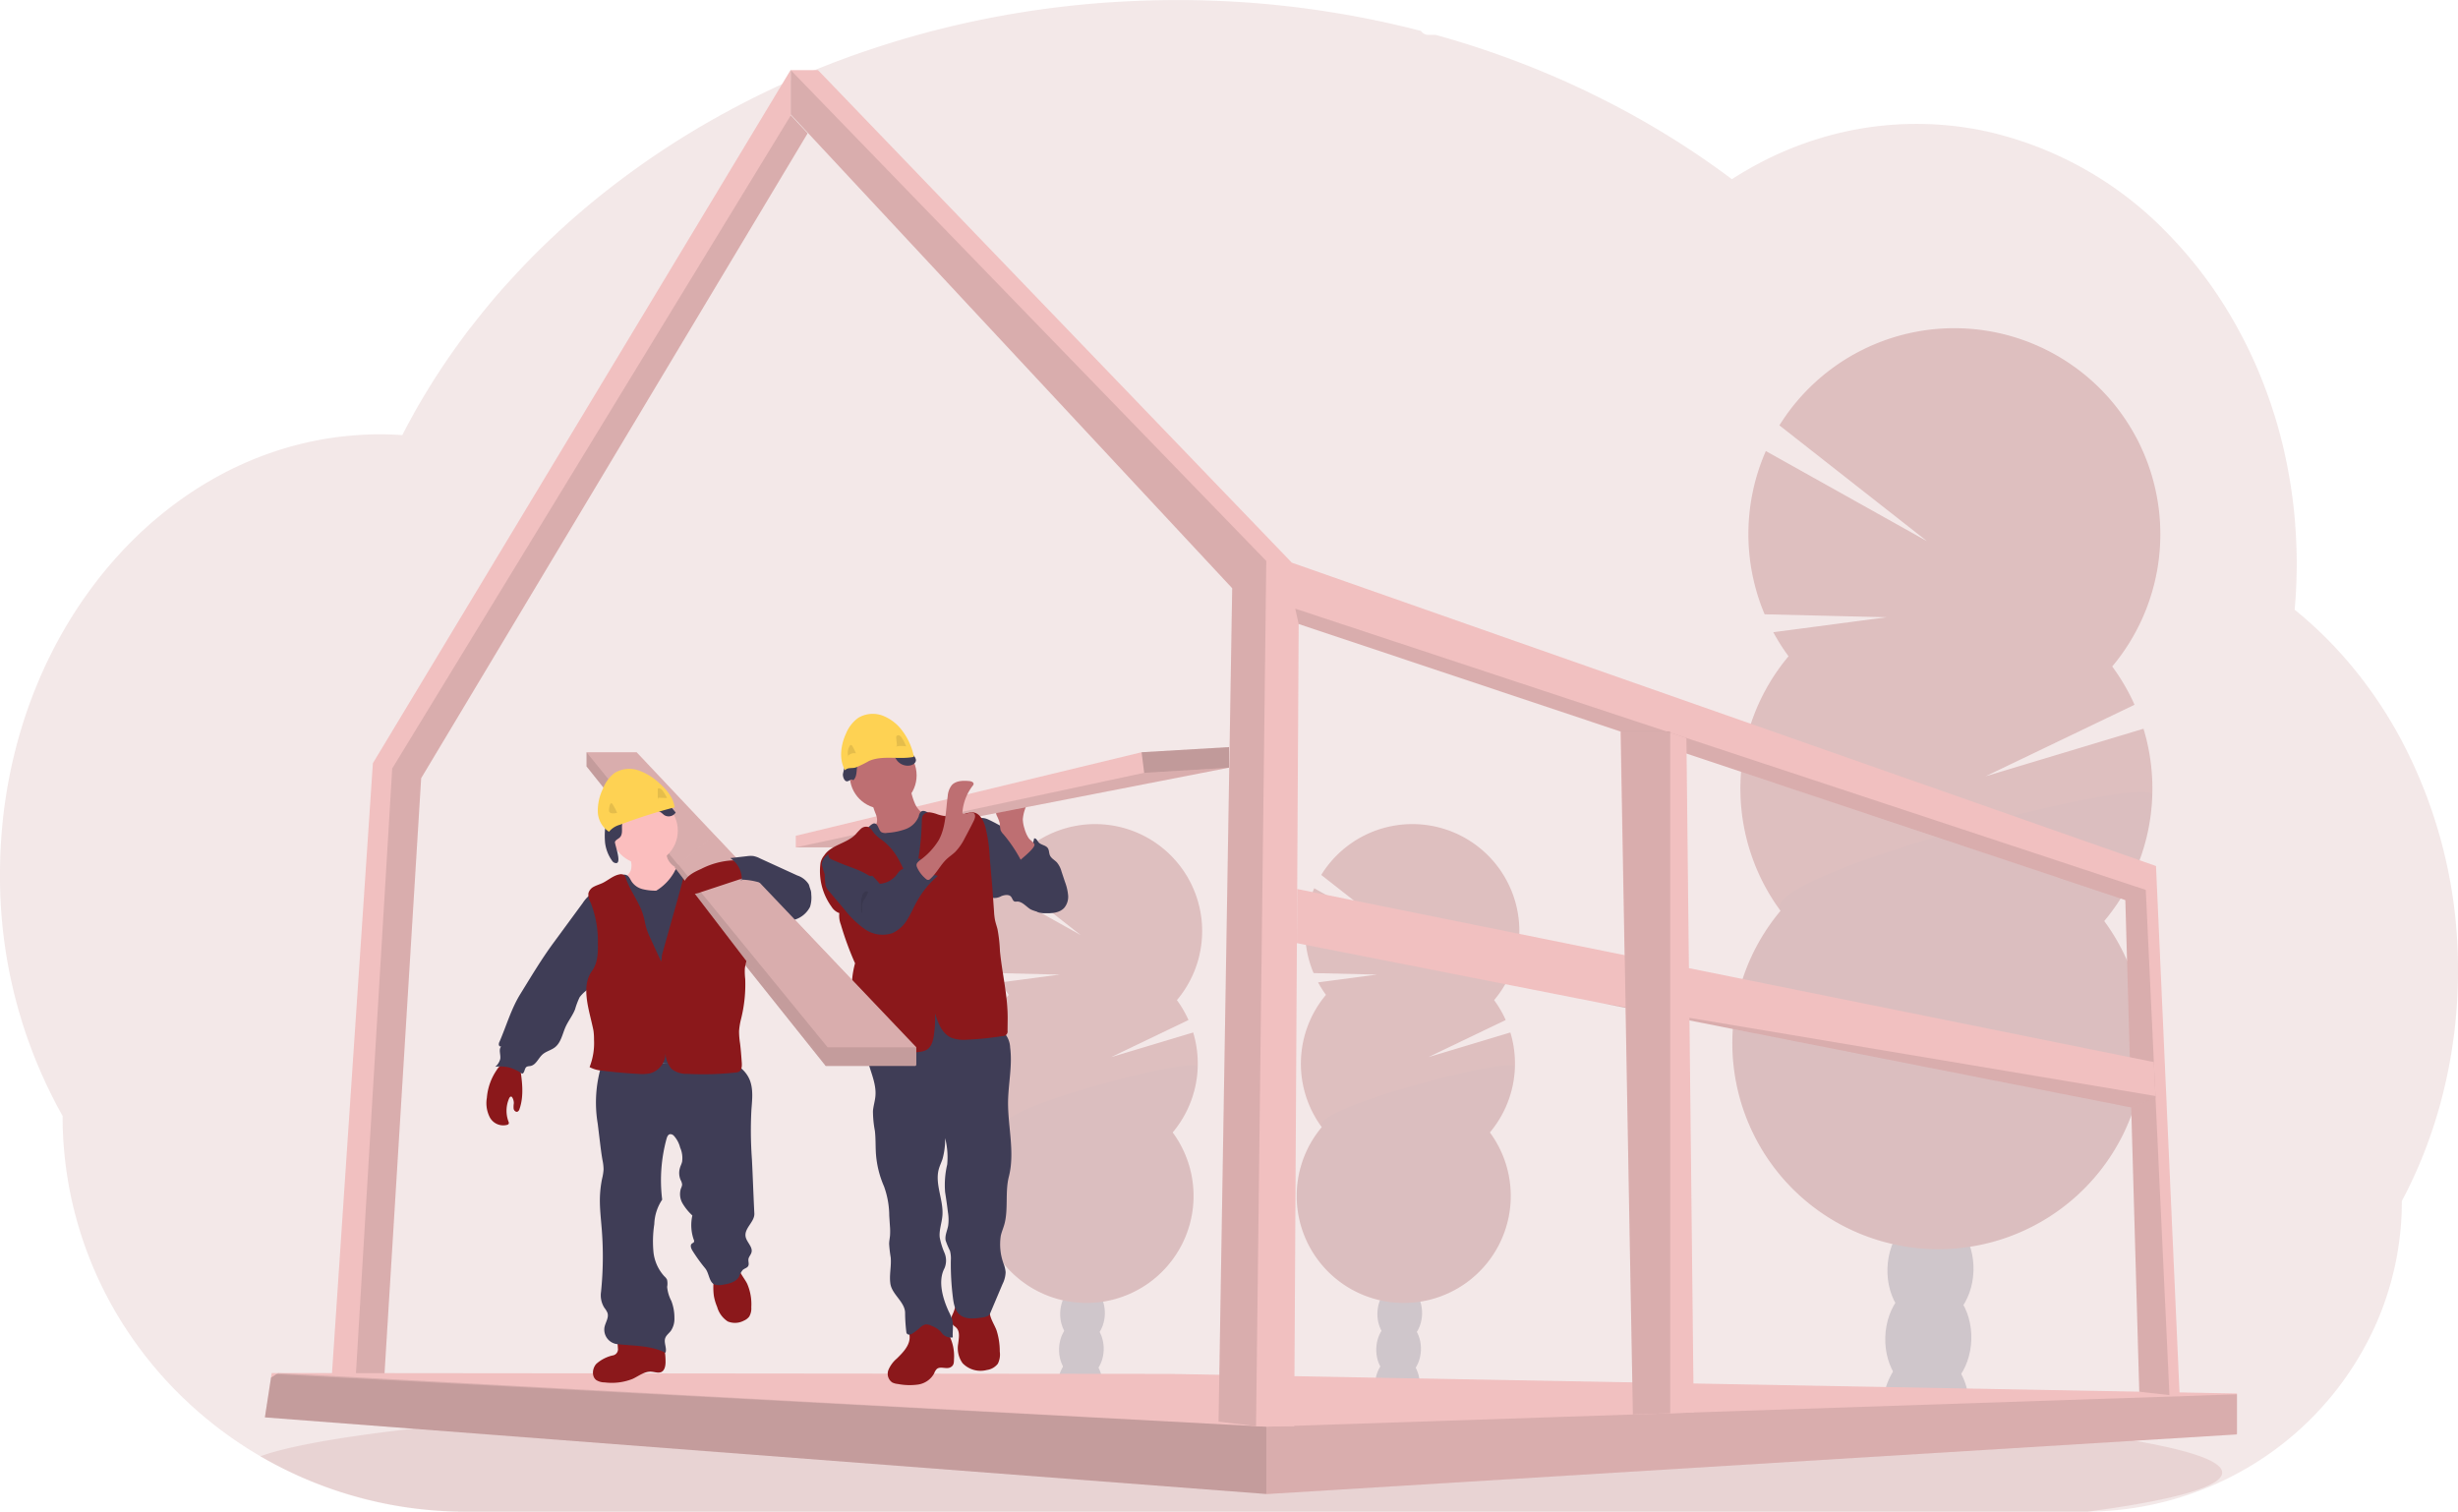 <svg xmlns="http://www.w3.org/2000/svg" width="525" height="322.92" viewBox="0 0 525 322.92"><defs><style>.a,.d{fill:#8b181b;}.a,.e{opacity:0.1;}.b,.h{opacity:0.2;}.c{fill:#3f3d56;}.f{fill:#f1c0c0;}.g{fill:#be6f72;}.i{fill:#fed253;}.j{fill:#fbbebe;}</style></defs><g transform="translate(0.02 0)"><path class="a" d="M536.07,295.163a107.585,107.585,0,0,1-3.151,25.959q-1.061,4.292-2.465,8.406a99.275,99.275,0,0,1-3.976,9.949q-1.137,2.46-2.4,4.823a64.883,64.883,0,0,1-5.425,26.071,67.212,67.212,0,0,1-32.619,33.608,68.612,68.612,0,0,1-29.12,6.686H110.74a87.221,87.221,0,0,1-43.869-11.727l-.205-.116q-2.848-1.667-5.554-3.53a87.106,87.106,0,0,1-11.4-9.4,84.819,84.819,0,0,1-12.529-15.525,82.844,82.844,0,0,1-12.743-44.23A104.305,104.305,0,0,1,11.07,274.49c0-24.07,7.827-46.026,20.686-62.648a88.073,88.073,0,0,1,8.785-9.775,81.756,81.756,0,0,1,10.047-8.224A78.177,78.177,0,0,1,59.5,188.5c1.288-.655,2.581-1.275,3.9-1.85,1.154-.513,2.322-.99,3.5-1.44q2.126-.807,4.306-1.484t4.3-1.186q3.12-.762,6.347-1.239c1.783-.263,3.566-.446,5.349-.584,1.417-.107,2.848-.165,4.288-.183h.78c1.587,0,3.165.062,4.729.169.165-.33.343-.664.508-.99.624-1.19,1.27-2.376,1.921-3.535a.112.112,0,0,1,0-.031c.111-.205.223-.406.339-.6.526-.949,1.074-1.89,1.636-2.821.259-.446.513-.865.776-1.284a3.414,3.414,0,0,1,.183-.3q.4-.669.816-1.337,2.064-3.3,4.292-6.481l.379-.544c.232-.33.446-.651.7-.981.615-.86,1.248-1.725,1.885-2.572.446-.606.891-1.208,1.373-1.783q1.738-2.229,3.566-4.457t3.8-4.4c.178-.2.357-.4.544-.593l1.9-2.077h0c.094-.1.174-.187.263-.276h0c.227-.245.446-.49.691-.727,1.021-1.083,2.068-2.144,3.12-3.2a169.915,169.915,0,0,1,17.072-14.874c.236-.187.477-.365.713-.544,1.132-.851,2.282-1.694,3.432-2.523a180.66,180.66,0,0,1,19.795-12.347c.472-.272.954-.526,1.44-.776a188.986,188.986,0,0,1,18.939-8.719c3.526-1.4,7.132-2.706,10.76-3.9,2.416-.793,4.841-1.547,7.3-2.255q5.759-1.658,11.6-2.973a206.528,206.528,0,0,1,34.874-4.751q5.349-.272,10.818-.281a207.267,207.267,0,0,1,52.151,6.6,1.881,1.881,0,0,0,1.618.842h1.5c.651.178,1.3.357,1.948.544q5.451,1.569,10.747,3.428l.892.321a191.862,191.862,0,0,1,25.367,11.143,183.057,183.057,0,0,1,21.239,13.122q1.565,1.123,3.084,2.264,1.845-1.181,3.753-2.264a73.822,73.822,0,0,1,15.547-6.628,70.916,70.916,0,0,1,34.874-1.364A77.167,77.167,0,0,1,474.225,137.8a91.173,91.173,0,0,1,11.718,14.878c.245.383.49.771.727,1.163a98.069,98.069,0,0,1,7.462,14.874c.076.192.152.37.218.557a103,103,0,0,1,4.591,14.865c.053.258.116.513.169.771a107.049,107.049,0,0,1,2.193,14.874,2.886,2.886,0,0,0,.036.548q.281,3.882.285,7.845c0,2.362-.08,4.707-.227,7.034,0,.254-.036.517-.058.78-.04.673-.1,1.337-.156,2.015a84.589,84.589,0,0,1,9.53,8.99q1.948,2.126,3.771,4.413a93.884,93.884,0,0,1,9.717,14.874A104.384,104.384,0,0,1,536.07,295.163Z" transform="translate(-11.09 -87.76)"/><path class="a" d="M554.837,772.926c0,3.044-10.488,5.9-28.79,8.349H179.874a87.221,87.221,0,0,1-43.869-11.727l-.205-.116c5.26-1.917,14.754-3.7,27.675-5.318h0l.579-.071c5.794-.709,12.271-1.382,19.349-2.019a4.4,4.4,0,0,0,.539-.049h0q8.424-.749,17.923-1.4c.2,0,.4-.036.6-.045q3.664-.263,7.479-.5h0l.981-.062c18.52-1.15,39.572-2.068,62.4-2.674h.027q4.8-.133,9.695-.236,5.447-.129,11.027-.227c2.839-.062,5.714-.107,8.6-.152h.067c13.011-.2,26.454-.294,40.2-.294,33.992,0,66.12.62,94.589,1.734h.08c4.377.169,8.674.357,12.864.548l3.566.169q7.091.339,13.818.727h0C520.587,762.558,554.837,767.43,554.837,772.926Z" transform="translate(-80.224 -458.355)"/><g class="b" transform="translate(276.944 176.058)"><path class="c" d="M679.525,743.85a8.49,8.49,0,0,1-.165,1.431q-4.654-.74-9.361-1.337v-.383a7.526,7.526,0,0,1,1.114-3.78,4.147,4.147,0,0,1,7.546.232A7.52,7.52,0,0,1,679.525,743.85Z" transform="translate(-653.259 -623.93)"/><ellipse class="c" cx="6.245" cy="4.769" rx="6.245" ry="4.769" transform="matrix(0.032, -1, 1, 0.032, 16.793, 118.246)"/><ellipse class="c" cx="6.245" cy="4.769" rx="6.245" ry="4.769" transform="matrix(0.032, -1, 1, 0.032, 17.036, 110.615)"/><ellipse class="c" cx="6.245" cy="4.769" rx="6.245" ry="4.769" transform="matrix(0.032, -1, 1, 0.032, 17.275, 102.984)"/><ellipse class="c" cx="6.245" cy="4.769" rx="6.245" ry="4.769" transform="matrix(0.032, -1, 1, 0.032, 17.513, 95.353)"/><path class="d" d="M638.694,519.209A22.149,22.149,0,0,1,637,516.535l12.6-1.663-13.559-.325a22.9,22.9,0,0,1,.138-18.115l17.883,10.007-16.381-12.855A22.857,22.857,0,1,1,674.6,520.328a22.654,22.654,0,0,1,2.474,4.248l-16.532,7.934,17.531-5.273a22.884,22.884,0,0,1-4.377,21.355,22.857,22.857,0,1,1-35.908-1.132,22.857,22.857,0,0,1,.891-28.25Z" transform="translate(-632.44 -482.747)"/><path class="e" d="M679.046,598.669a22.732,22.732,0,0,1-5.349,13.969,22.857,22.857,0,1,1-35.908-1.132C634.861,607.526,679.126,596.106,679.046,598.669Z" transform="translate(-632.44 -546.793)"/></g><g class="b" transform="translate(209.193 176.058)"><path class="c" d="M527.525,743.85a8.466,8.466,0,0,1-.165,1.431q-4.653-.74-9.36-1.337v-.383a7.523,7.523,0,0,1,1.114-3.78,4.147,4.147,0,0,1,7.546.232A7.52,7.52,0,0,1,527.525,743.85Z" transform="translate(-501.259 -623.93)"/><ellipse class="c" cx="6.245" cy="4.769" rx="6.245" ry="4.769" transform="matrix(0.032, -1, 1, 0.032, 16.788, 118.248)"/><ellipse class="c" cx="6.245" cy="4.769" rx="6.245" ry="4.769" transform="matrix(0.032, -1, 1, 0.032, 17.031, 110.617)"/><ellipse class="c" cx="6.245" cy="4.769" rx="6.245" ry="4.769" transform="matrix(0.032, -1, 1, 0.032, 17.269, 102.986)"/><ellipse class="c" cx="6.245" cy="4.769" rx="6.245" ry="4.769" transform="matrix(0.032, -1, 1, 0.032, 17.508, 95.355)"/><path class="d" d="M486.694,519.209A22.126,22.126,0,0,1,485,516.535l12.6-1.663-13.559-.325a22.9,22.9,0,0,1,.138-18.115l17.883,10.007-16.381-12.855A22.857,22.857,0,1,1,522.6,520.328a22.647,22.647,0,0,1,2.474,4.248l-16.532,7.934,17.531-5.273a22.884,22.884,0,0,1-4.377,21.355,22.857,22.857,0,1,1-35.908-1.132,22.857,22.857,0,0,1,.891-28.25Z" transform="translate(-480.44 -482.747)"/><path class="e" d="M527.046,598.669a22.732,22.732,0,0,1-5.349,13.969,22.857,22.857,0,1,1-35.908-1.132C482.861,607.526,527.126,596.106,527.046,598.669Z" transform="translate(-480.44 -546.793)"/></g><g class="b" transform="translate(369.989 70.071)"><path class="c" d="M931.723,747.406a16.608,16.608,0,0,1-.325,2.71q-8.959-1.43-18.048-2.558v-.735a14.487,14.487,0,0,1,2.148-7.279c1.783-2.795,4.457-4.547,7.412-4.458s5.527,2.01,7.132,4.9a14.5,14.5,0,0,1,1.68,7.417Z" transform="translate(-881.184 -516.622)"/><ellipse class="c" cx="12.026" cy="9.187" rx="12.026" ry="9.187" transform="matrix(0.032, -1, 1, 0.032, 32.282, 227.551)"/><ellipse class="c" cx="12.026" cy="9.187" rx="12.026" ry="9.187" transform="matrix(0.032, -1, 1, 0.032, 32.745, 212.859)"/><ellipse class="c" cx="12.026" cy="9.187" rx="12.026" ry="9.187" transform="matrix(0.032, -1, 1, 0.032, 33.213, 198.168)"/><ellipse class="c" cx="12.031" cy="9.191" rx="12.031" ry="9.191" transform="matrix(0.03, -1, 1, 0.03, 33.162, 182.841)"/><path class="d" d="M853.191,315.081a44.253,44.253,0,0,1-3.258-5.139l24.248-3.2-26.1-.628a44.082,44.082,0,0,1,.259-34.874l34.433,19.26-31.531-24.747a44,44,0,1,1,71.081,51.509,44,44,0,0,1,4.765,8.179l-31.83,15.284,33.746-10.163a44.016,44.016,0,0,1-8.393,41.074,44,44,0,1,1-69.133-2.18,44.016,44.016,0,0,1,1.712-54.379Z" transform="translate(-841.186 -244.965)"/><path class="e" d="M930.9,467.942a43.832,43.832,0,0,1-10.252,26.9,44,44,0,1,1-69.133-2.18C845.841,484.987,931.061,463.008,930.9,467.942Z" transform="translate(-841.208 -368.158)"/></g><path class="f" d="M157.82,320.136l4.676-.013h6.592l8.335-135.4L259.968,46.974l-3.588-3.851V33.37L167.109,181.527Z" transform="translate(-87.486 -18.496)"/><path class="e" d="M169.43,332.25h6.093l8.335-135.4L266.4,59.1l-3.588-3.851L177.672,194.782Z" transform="translate(-93.921 -30.624)"/><path class="f" d="M126.91,667.487l213.884,16.367.183.013,206.993-12.73.156-.009v-8.741L320.045,658.2l-190.287-.183h-1.391l-.152.981Z" transform="translate(-70.353 -364.72)"/><path class="e" d="M126.91,667.487l213.884,16.367.183.013,206.993-12.73.156-.17v-8.4h-.183l-207.149,6.918L129.758,658.02h-.031l-.374.245-1.137.735Z" transform="translate(-70.353 -364.72)"/><path class="e" d="M126.91,667.792,340.794,684.16V669.793L129.353,658.57l-1.137.735Z" transform="translate(-70.353 -365.025)"/><path class="f" d="M378.88,43.067l94.294,101.208L470.259,322.3l8.01.967.134.018h8.01l.958-171.366L663.939,210.9l2.977,105.014,6.445.722,2.184.245-5.055-113.265-184.577-64.8L384.706,33.6H378.88Z" transform="translate(-210.012 -18.624)"/><path class="e" d="M620.65,291.7l.726,3.276,176.568,58.979,2.978,105.014,6.445.722-5.055-107.921Z" transform="translate(-344.018 -161.68)"/><path class="e" d="M378.88,43.067l94.294,101.208L470.259,322.3l8.01.967,2.184-184.818L378.88,33.6Z" transform="translate(-210.012 -18.624)"/><path class="f" d="M621.42,437.612l64.76,12.752.022,0,113.425,22.345,5.193-2.082-.018-.366-.339-7.243L621.487,426.05Z" transform="translate(-344.445 -236.146)"/><path class="e" d="M766.76,480.61l113.425,22.345,5.193-2.082-.018-.365Z" transform="translate(-425.002 -266.387)"/><path class="f" d="M776.49,350.56l1.752,96.43.9,49.472,7.974-.267,5.019-.169-1.56-144.069-3.459-1.15-.758-.245Z" transform="translate(-430.395 -194.305)"/><path class="e" d="M776.65,350.51v.022l1.68,96.429.9,49.472,7.974-.267V350.51Z" transform="translate(-430.484 -194.277)"/><path class="c" d="M491,485.936a10.168,10.168,0,0,1,1.337.869,8.844,8.844,0,0,1,1.337,1.466c1.912,2.474,3.677,5.349,3.49,8.469a3.446,3.446,0,0,1-.994,2.451,4.455,4.455,0,0,1-2.955.7,6.291,6.291,0,0,1-3.276-.579c-.972-.579-1.783-1.707-2.933-1.68a1.5,1.5,0,0,1-.49,0c-.4-.129-.477-.651-.735-.981-.446-.593-1.386-.446-2.086-.187a3.024,3.024,0,0,1-2.166.348,2.251,2.251,0,0,1-.94-.94c-1.654-2.674-2.006-5.888-2.318-8.995-.192-1.89-1.654-8.335,2.38-6.869a33.451,33.451,0,0,1,5.072,2.866Z" transform="translate(-269.817 -305.054)"/><path class="c" d="M497.39,491.981a1.988,1.988,0,0,0,2.447-.1,3.686,3.686,0,0,0,1.19-2.309c.446-.138.673.446.958.8.5.606,1.515.6,1.97,1.244.317.446.245,1.065.468,1.569.29.651,1.007.99,1.5,1.516a5.16,5.16,0,0,1,.981,1.957l.731,2.193a10.842,10.842,0,0,1,.669,2.839,3.678,3.678,0,0,1-.847,2.715c-.981,1.056-2.59,1.168-4.012,1.137a5.166,5.166,0,0,1-1.409-.165,4,4,0,0,1-2.4-2.942,37.163,37.163,0,0,1-.495-3.931,15.409,15.409,0,0,0-1.114-3.735c-.392-.927-1.471-2.309-1.453-3.294C496.891,491.478,497.123,491.772,497.39,491.981Z" transform="translate(-280.187 -310.462)"/><path class="g" d="M494.439,477.725a7.358,7.358,0,0,1-.361-1.957,8.518,8.518,0,0,1,1.226-3.789l-5.095.691a2.256,2.256,0,0,0-1.649.722,1.783,1.783,0,0,0,0,1.645,8.4,8.4,0,0,1,.606,1.591,7.948,7.948,0,0,0,.165,1.431,3.032,3.032,0,0,0,.655.923,30.9,30.9,0,0,1,3.637,5.4c-.031-.054,3.071-2.456,2.946-3.24-.071-.446-.967-.981-1.252-1.409A7.168,7.168,0,0,1,494.439,477.725Z" transform="translate(-275.636 -300.721)"/><path class="f" d="M473.838,358.04v4.391l-75.182,14.664-3.9,2.362H381.3v-2.474l73.867-17.847Z" transform="translate(-211.354 -198.45)"/><path class="e" d="M473.838,367.89l-75.182,14.665-3.9,2.362H381.3l74.415-15.926Z" transform="translate(-211.354 -203.91)"/><path class="d" d="M449.01,722.788a5.826,5.826,0,0,0-7.087-1.507,1.868,1.868,0,0,0-.651.508c-.446.624-.16,1.484-.12,2.255.1,1.881-1.4,3.41-2.741,4.725a6.484,6.484,0,0,0-1.783,2.416,2.264,2.264,0,0,0,.789,2.674,3.287,3.287,0,0,0,1.221.339,13.176,13.176,0,0,0,4.324.12,4.684,4.684,0,0,0,3.432-2.389,2.517,2.517,0,0,1,.575-.949c.784-.62,1.988.107,2.879-.334.735-.365.767-.941.776-1.7A9.834,9.834,0,0,0,449.01,722.788Z" transform="translate(-246.886 -438.563)"/><path class="d" d="M476.581,718.619a14.676,14.676,0,0,1,.7,4.56,4.4,4.4,0,0,1-.415,2.6,3.551,3.551,0,0,1-2.322,1.337,5.325,5.325,0,0,1-5.211-1.453,5.5,5.5,0,0,1-.94-4.136c.143-1.2.446-2.6-.415-3.454-.223-.227-.513-.388-.718-.633a2.124,2.124,0,0,1-.134-2.033,8.828,8.828,0,0,0,.7-2.01c.036-.33,6.035.232,6.588.5.753.37.637.989.865,1.738C475.591,716.68,476.2,717.62,476.581,718.619Z" transform="translate(-263.76 -434.474)"/><path class="c" d="M455.075,579.867a4.952,4.952,0,0,1,1.814,3.651c.5,3.811-.379,7.662-.446,11.509-.062,5.389,1.5,10.876.165,16.1-.8,3.12-.12,6.686-.869,9.837-.223.936-.633,1.819-.847,2.755a12.018,12.018,0,0,0,.651,6.133,6.336,6.336,0,0,1,.379,1.662,5.982,5.982,0,0,1-.651,2.514l-2.674,6.325c-.3.709-1.475.825-2.229.918-1.417.169-3,.29-4.128-.588s-1.4-2.349-1.573-3.722a57.069,57.069,0,0,1-.446-7.947,6.546,6.546,0,0,0-.183-2.064,18.082,18.082,0,0,1-.932-2.229c-.187-1.043.343-2.068.539-3.12a9.4,9.4,0,0,0-.045-2.893q-.261-2.14-.6-4.27a18.923,18.923,0,0,1,.446-5.928A16.342,16.342,0,0,0,443,602.88a15.507,15.507,0,0,1-.557,4.457c-.236.709-.575,1.386-.78,2.108-.914,3.241,1.034,6.642.758,10-.129,1.569-.744,3.12-.571,4.667a15.752,15.752,0,0,0,1.007,3.25,4.212,4.212,0,0,1,0,3.321c-1.449,2.737-.365,6.459.932,9.267a12.521,12.521,0,0,1,.686,1.542c.383,1.266.062,2.625.165,3.945a2.487,2.487,0,0,1-2.09-.629c-.2-.2-.357-.446-.548-.66a5.44,5.44,0,0,0-1.863-1.163,2.447,2.447,0,0,0-1.337-.308,2.675,2.675,0,0,0-1.27.789,12.433,12.433,0,0,1-1.4,1.065,1.657,1.657,0,0,1-.713.317.629.629,0,0,1-.655-.334.8.8,0,0,1-.049-.232,35.272,35.272,0,0,1-.263-4.056c0-2.331-2.79-3.936-3.142-6.24-.281-1.859.241-3.753.067-5.625a27.366,27.366,0,0,1-.334-2.871c0-.624.143-1.235.192-1.854a13.865,13.865,0,0,0-.031-2.064l-.138-2.153a18.6,18.6,0,0,0-1.119-6.24,21.206,21.206,0,0,1-1.738-7.167c-.089-1.56-.031-3.12-.209-4.685a23.058,23.058,0,0,1-.414-4.234c.085-1.1.446-2.157.53-3.254.174-2.108-.628-4.159-1.257-6.178s-1.092-4.257-.267-6.2a2.037,2.037,0,0,1,.571-.829,2.487,2.487,0,0,1,1.052-.392,81.616,81.616,0,0,1,23.276-1.484A7.731,7.731,0,0,1,455.075,579.867Z" transform="translate(-241.153 -359.756)"/><circle class="g" cx="7.141" cy="7.141" r="7.141" transform="translate(181.477 158.489)"/><path class="g" d="M427.755,470.658a2.549,2.549,0,0,1,0,1.244,2.816,2.816,0,0,1-.468.784A20.142,20.142,0,0,1,425,475.173a4.142,4.142,0,0,0,2.135,2.108,12.4,12.4,0,0,0,2.946.842,4.154,4.154,0,0,0,1.551.107,4.112,4.112,0,0,0,1.337-.606l3.967-2.376a7.919,7.919,0,0,0,1.649-1.19,4.061,4.061,0,0,0,1.15-2.79.767.767,0,0,0-.143-.526.936.936,0,0,0-.544-.227,4.834,4.834,0,0,1-3.12-2.723,14.422,14.422,0,0,1-1.083-4.132l-4.23,2.229c-.628.334-1.252.669-1.9.958-.414.187-1.253.343-1.547.722C426.6,468.269,427.608,469.816,427.755,470.658Z" transform="translate(-240.518 -296.11)"/><path class="c" d="M423.215,480.923a4.7,4.7,0,0,0-1.368,1.85,4.82,4.82,0,0,0,.25,2.715,80.981,80.981,0,0,1,2.674,11.5c.374,2.674.513,5.389.7,8.094.374,5.518.918,14.317,1.645,19.8,2.674.12,5.282-.66,7.934-.945,4.956-.526,10.06.677,14.914-.446-1.177-4.649-2.353-12.587-3.53-17.232a32.887,32.887,0,0,1-1.079-5.594c-.1-1.359-.04-2.723-.022-4.092.04-2.674-.107-5.349-.254-8.023A50.9,50.9,0,0,0,444,479.251a1.729,1.729,0,0,0-.517-1.021,2.093,2.093,0,0,0-1.556-.138A6.767,6.767,0,0,1,437.3,477c-.588-.4-1.377-.891-1.925-.446a1.916,1.916,0,0,0-.446.949,4.747,4.747,0,0,1-2.79,2.75,13.966,13.966,0,0,1-3.949.811,1.939,1.939,0,0,1-1.226-.138c-.633-.388-.678-1.783-1.475-1.877C424.784,478.966,423.688,480.473,423.215,480.923Z" transform="translate(-238.707 -303.156)"/><path class="d" d="M423.924,492.175c-1.645-1.573-2.367-3.856-3.566-5.795a12.9,12.9,0,0,0-3.08-3.388,9.187,9.187,0,0,1-1.676-1.422c-.424-.522-.744-1.217-1.386-1.417a1.676,1.676,0,0,0-1.5.414,14.778,14.778,0,0,0-1.114,1.186c-1.89,1.957-5.211,2.229-6.708,4.493a3.682,3.682,0,0,0-.8,1.672,12.953,12.953,0,0,0,2.38,9.316,3.164,3.164,0,0,0,1.649,1.337,5.161,5.161,0,0,0,.321,2.452,65.567,65.567,0,0,0,3.035,8.268,20.012,20.012,0,0,0-.6,3.2c-.312,2.723-.022,5.487-.316,8.215-.241,2.229-.891,4.4-.914,6.633,0,.357.031.78.339.963a1.025,1.025,0,0,0,.531.111l5.482.165a44.5,44.5,0,0,0,9.53-.4,3.97,3.97,0,0,0,1.2-.379c1.061-.593,1.413-1.93,1.582-3.12a27.192,27.192,0,0,0,.263-4.662c.664,2.1,1.453,4.27,3.459,5.179a7.76,7.76,0,0,0,3.437.415,64.72,64.72,0,0,0,7.484-.771.985.985,0,0,0,1.092-1.146l.027-2.434c.054-4.943-1.172-9.668-1.649-14.589a31.706,31.706,0,0,0-.517-4.64c-.156-.637-.383-1.261-.522-1.9a13.621,13.621,0,0,1-.223-1.9l-.348-4.9c-.165-2.269-.4-4.457-.575-6.722a32.537,32.537,0,0,0-.954-6.534c-.388-1.337-1.195-2.853-2.59-3.018a5.337,5.337,0,0,0-2.175.468,8.789,8.789,0,0,1-5.349-.022,7.533,7.533,0,0,0-1.667-.446,1.636,1.636,0,0,0-1.524.633,2.286,2.286,0,0,0-.236,1.123A59.455,59.455,0,0,1,423.924,492.175Z" transform="translate(-228.87 -303.524)"/><path class="c" d="M417.247,503.152a27.062,27.062,0,0,0-6.811-5.75,5.44,5.44,0,0,0-3.383-.749,2.533,2.533,0,0,0-2.175,2.38,15.381,15.381,0,0,0,.615,2.082,21.871,21.871,0,0,0,.178,2.434,4.119,4.119,0,0,0,.891,1.368l3.156,3.74a20.314,20.314,0,0,0,4.395,4.221,6.607,6.607,0,0,0,5.839.816,7.176,7.176,0,0,0,3.2-2.937c.785-1.248,1.337-2.612,2.073-3.9a19.366,19.366,0,0,1,4.457-5.407,4.952,4.952,0,0,1-2.674-1.337,4.42,4.42,0,0,1-.424-.767l-.722-1.56a1.783,1.783,0,0,0-1.337.5,11.23,11.23,0,0,1-.994,1.012c-.629.472-1.48.6-2.05,1.141a5.428,5.428,0,0,0-.6.749,5,5,0,0,1-3.637,1.961Z" transform="translate(-229.364 -314.367)"/><path class="g" d="M455,474.633c1.547-2.821,1.475-6.2,1.917-9.392a4.288,4.288,0,0,1,.851-2.331c.891-1.007,2.465-1.021,3.811-.891.4.045.892.232.869.629a.8.8,0,0,1-.2.379,10.6,10.6,0,0,0-2.2,5.848c.7.486,1.783-.513,2.456,0,.446.374.241,1.114-.027,1.649q-.932,1.859-1.921,3.691a11.85,11.85,0,0,1-2.037,2.937c-.566.544-1.23.972-1.805,1.507-1.337,1.253-2.144,3.022-3.526,4.243a.722.722,0,0,1-.446.227.748.748,0,0,1-.468-.209,6.757,6.757,0,0,1-1.685-2.037c-.526-.972-.446-1.257.383-1.943A14.733,14.733,0,0,0,455,474.633Z" transform="translate(-254.517 -295.169)"/><path class="d" d="M416.435,499.588c.267.165.6.352.891.214a.927.927,0,0,0,.3-.29,10.491,10.491,0,0,0,1.266-2.2.845.845,0,0,0,.094-.356c0-.285-.254-.495-.49-.66a18.17,18.17,0,0,0-4.052-1.926,8.36,8.36,0,0,0-3.655-.722,3.485,3.485,0,0,0-2.438,1.239c-.891,1.145.6,1.493,1.538,1.908C412.054,497.778,414.4,498.348,416.435,499.588Z" transform="translate(-231.138 -312.719)"/><path class="e" d="M423.671,518.971a.655.655,0,0,0,.187.562c.129-.633-.04-1.3.094-1.939.2-.958,1.128-1.68,1.208-2.643C423.453,514.617,423.685,517.937,423.671,518.971Z" transform="translate(-239.778 -324.526)"/><path class="h" d="M565.692,358.04v4.391l-18.123,1.1-.548-4.395Z" transform="translate(-303.207 -198.45)"/><path class="c" d="M417.152,448.616c1.132-.923.477-2.857,1.244-4.1a3.98,3.98,0,0,1,1.939-1.337,8.822,8.822,0,0,1,2.831-.784,3.285,3.285,0,0,1,2.674.985c.29.33.486.731.758,1.074a2.9,2.9,0,0,0,2.808.972c.593-.134,1.208-.584,1.168-1.19a1.68,1.68,0,0,0-.535-.954l-1.275-1.413c-1.449-1.6-3.058-3.307-5.184-3.708a8.892,8.892,0,0,0-4.422.593c-.575.192-1.221.477-1.382,1.061-.107.4.053.838-.04,1.244-.183.807-1.217,1.079-1.7,1.756s-.334,1.48-.473,2.229a19.5,19.5,0,0,0-.588,2.255c-.031.468.205,1.337.731,1.507S416.826,448.059,417.152,448.616Z" transform="translate(-234.961 -281.926)"/><path class="i" d="M429.669,439.046a13.374,13.374,0,0,0-2.371-5.42,9.5,9.5,0,0,0-4.221-3.352,6.045,6.045,0,0,0-5.255.415A7.632,7.632,0,0,0,415.2,434c-1.154,2.487-1.582,5.527-.241,7.916.535-.651,1.453-.357,2.264-.593a23.605,23.605,0,0,0,2.844-1.391C422.983,438.645,426.549,439.688,429.669,439.046Z" transform="translate(-234.49 -277.375)"/><path class="e" d="M417.365,447.161a2.723,2.723,0,0,1,.4-2.3.29.29,0,0,1,.236-.107.307.307,0,0,1,.183.16,9.983,9.983,0,0,1,.838,1.64,1.7,1.7,0,0,0-1.783.691" transform="translate(-236.217 -285.628)"/><path class="e" d="M440.63,442.325l-.16-1.591a.728.728,0,0,1,.031-.392.5.5,0,0,1,.651-.178,1.337,1.337,0,0,1,.521.522,9.361,9.361,0,0,1,.918,1.814,5.392,5.392,0,0,0-2.171.027" transform="translate(-249.065 -283.056)"/><path class="e" d="M414.844,502.21v3.637l-3.071.2H395.62V502.21Z" transform="translate(-219.291 -278.359)"/><path class="f" d="M351.336,423.676v3.842H332.112L281.04,363.542V360.52h10.706Z" transform="translate(-155.783 -199.825)"/><path class="e" d="M351.336,423.676v3.842H332.112L281.04,363.542V360.52h10.706Z" transform="translate(-155.783 -199.825)"/><path class="e" d="M351.336,423.676v3.842H332.112L281.04,363.542V360.52l51.348,63.156Z" transform="translate(-155.783 -199.825)"/><path class="d" d="M300.528,730.079a1.337,1.337,0,0,1-1.168,1.573,7.945,7.945,0,0,0-3.432,1.783c-.878.949-1.052,2.71,0,3.481a3.383,3.383,0,0,0,1.783.486,12.079,12.079,0,0,0,5.955-.745c1.31-.606,2.545-1.64,3.985-1.547.744.044,1.538.392,2.2.053s.851-1.284.856-2.073a15.347,15.347,0,0,0-.735-4.854,19.471,19.471,0,0,0-3.24-.446l-3.437-.446c-.651-.085-2.055-.575-2.567-.031S300.528,729.433,300.528,730.079Z" transform="translate(-168.576 -442.106)"/><path class="d" d="M353.012,700.639a10.77,10.77,0,0,0,.7,2.336,5.438,5.438,0,0,0,2.255,3.089,4.026,4.026,0,0,0,3.441-.165,2.836,2.836,0,0,0,1.146-.869,3.45,3.45,0,0,0,.446-2,10.933,10.933,0,0,0-.891-5.041c-.678-1.337-1.859-2.487-1.877-3.967l-4.061.784a1.161,1.161,0,0,0-.6.236,1.03,1.03,0,0,0-.259.486A13.269,13.269,0,0,0,353.012,700.639Z" transform="translate(-200.552 -423.791)"/><path class="d" d="M244.275,604.716a6.635,6.635,0,0,0,.651,4.212,3.26,3.26,0,0,0,3.691,1.565.54.54,0,0,0,.334-.254.629.629,0,0,0-.058-.446,6.579,6.579,0,0,1,.138-4.957c.089-.205.281-.446.49-.365a.445.445,0,0,1,.2.205,2.331,2.331,0,0,1,.312,1.23,4.573,4.573,0,0,0-.036,1.181c.085.383.495.744.851.579a.892.892,0,0,0,.406-.575c.994-2.875.544-6.017.089-9.026a.472.472,0,0,0-.53-.495c-2.1-.209-3.254-.713-4.457,1.244A12.218,12.218,0,0,0,244.275,604.716Z" transform="translate(-140.306 -370.213)"/><path class="c" d="M297.943,595.868a27.333,27.333,0,0,0-.918,12.846l.468,3.86c.16,1.3.316,2.6.544,3.887a10.318,10.318,0,0,1,.236,2.019,10.812,10.812,0,0,1-.316,1.984,23.176,23.176,0,0,0-.468,4.145c-.049,2.229.227,4.457.4,6.686a74.456,74.456,0,0,1-.156,13.336,5,5,0,0,0,.731,3.436,4.423,4.423,0,0,1,.646,1.061c.334,1.021-.446,2.042-.646,3.089a3.12,3.12,0,0,0,2.594,3.566c3.566.423,7.23.232,10.443,1.863.339-.99-.4-2.113-.062-3.12.214-.624.8-1.029,1.2-1.556a4.528,4.528,0,0,0,.767-2.719,9.935,9.935,0,0,0-.66-3.686,7.972,7.972,0,0,1-.892-3,3.79,3.79,0,0,0-.027-1.538,2.4,2.4,0,0,0-.575-.718,9.062,9.062,0,0,1-2.331-5.282,24.329,24.329,0,0,1,.187-5.857,9.949,9.949,0,0,1,1.685-5.233,33.578,33.578,0,0,1,.94-13.038c.116-.392.3-.847.7-.941a1,1,0,0,1,.856.339,5.843,5.843,0,0,1,1.337,2.514,5.482,5.482,0,0,1,.419,3.044c-.107.446-.321.838-.446,1.266a3.753,3.753,0,0,0,.134,2.616,2.516,2.516,0,0,1,.321.985,2.726,2.726,0,0,1-.267.856,3.94,3.94,0,0,0,.37,3.187,11.536,11.536,0,0,0,2.082,2.554,9.36,9.36,0,0,0,.29,5.153.651.651,0,0,1,.058.495c-.08.169-.285.232-.446.352-.446.366-.169,1.056.129,1.533a35.141,35.141,0,0,0,2.706,3.753c.891,1.066.811,3.12,2.139,3.5a4.014,4.014,0,0,0,1.694,0c1.31-.2,2.772-.579,3.414-1.739a4.677,4.677,0,0,1,.78-1.413c.41-.357.941-.419,1.168-.847s-.027-.99.049-1.484.508-.891.646-1.413c.33-1.2-1.074-2.193-1.266-3.423-.276-1.783,1.97-3.12,1.877-4.9-.2-3.873-.321-7.765-.522-11.638a83.916,83.916,0,0,1-.107-10.426c.156-2.162.446-4.426-.348-6.437-1.141-2.835-4.288-4.426-7.332-4.729s-6.08.419-9.1.891A57.493,57.493,0,0,1,297.943,595.868Z" transform="translate(-169.378 -368.679)"/><circle class="j" cx="7.141" cy="7.141" r="7.141" transform="translate(130.472 170.305)"/><path class="j" d="M309.636,499.283a3.044,3.044,0,0,1-2.911,1.841,3.59,3.59,0,0,0,1.07,2.991,12.694,12.694,0,0,0,12.151,4.168,6,6,0,0,0,2.394-1,5.308,5.308,0,0,0,1.828-3.165,15.732,15.732,0,0,0,.174-3.722.963.963,0,0,0-.2-.686.981.981,0,0,0-.624-.205,10.822,10.822,0,0,1-4.4-.932c-1.324-.74-2.264-2.411-1.627-3.784a15.986,15.986,0,0,1-3.049.361c-1.074.152-2.148.321-3.218.517a5.848,5.848,0,0,0-1.511.285c-.646.334-.406.169-.254.776A3.687,3.687,0,0,1,309.636,499.283Z" transform="translate(-174.929 -313.364)"/><path class="c" d="M282.769,508.147a11.823,11.823,0,0,1-2.857-.316,4.012,4.012,0,0,1-2.345-1.565c-.33-.5-.544-1.128-1.07-1.409-.86-.446-1.841.308-2.527,1a9.183,9.183,0,0,1-2.148,1.729c-.954.5-2.068.682-2.969,1.275a7.46,7.46,0,0,0-1.783,1.926l-6.316,8.6c-2.536,3.459-4.743,7.172-7,10.823-1.957,3.16-2.982,6.8-4.457,10.207a1.141,1.141,0,0,0-.138.687c.053.232.334.419.53.285-.664.66-.08,1.783-.236,2.71a3.325,3.325,0,0,1-1.061,1.663,8.381,8.381,0,0,1,2.942.138,9.014,9.014,0,0,1,2.781,1.337c.539-.085.49-1.043.891-1.4.241-.21.6-.183.914-.245,1.19-.232,1.663-1.662,2.576-2.469.762-.673,1.841-.891,2.648-1.525,1.31-1.03,1.591-2.862,2.278-4.381.584-1.288,1.5-2.411,2.015-3.731a16.076,16.076,0,0,1,.972-2.572,7.364,7.364,0,0,1,3.566-2.563,5.906,5.906,0,0,1,2.714-.727,25.208,25.208,0,0,0,.138,6.138c.156.713.374,1.408.562,2.117a39.875,39.875,0,0,1,1.092,9.806,29.832,29.832,0,0,1,6.24-.749c1.654-.049,3.3.165,4.957.134,1.961-.036,3.9-.414,5.861-.548a10.95,10.95,0,0,1,5.745.891,54.586,54.586,0,0,1,.236-8.469l.472-4.43a27.232,27.232,0,0,1,.593-3.824c.258-1.016.633-2,.918-3.009,1-3.566.82-7.372.628-11.085a13.973,13.973,0,0,0-1.7-5.482,14.835,14.835,0,0,0-1.07-1.819,10.533,10.533,0,0,0-9.209-4.324,1.865,1.865,0,0,0-.66.143,2.2,2.2,0,0,0-.842,1A10.92,10.92,0,0,1,282.769,508.147Z" transform="translate(-142.629 -317.887)"/><path class="c" d="M303.042,477.512c.2-.446.74-.611,1.07-.967.633-.677.348-1.761.446-2.674a3.841,3.841,0,0,1,2.541-2.933,8.209,8.209,0,0,1,4.012-.254,3.881,3.881,0,0,1,1.81.6c.232.169.446.388.664.544a1.783,1.783,0,0,0,2.425-.566c-1.578-1.9-3.325-3.9-5.723-4.488a11.736,11.736,0,0,0-2.5-.236,8.122,8.122,0,0,0-3.281.383,5.469,5.469,0,0,0-2.879,3.325,16.166,16.166,0,0,0-.7,4.457,16.78,16.78,0,0,0,0,3.031,8.381,8.381,0,0,0,1.489,3.82,1.155,1.155,0,0,0,.446.415C304.892,482.861,302.877,477.882,303.042,477.512Z" transform="translate(-171.709 -297.7)"/><path class="i" d="M313.93,464.468c-.245-2.1-1.743-3.833-3.334-5.229a12.292,12.292,0,0,0-4.48-2.7,5.985,5.985,0,0,0-5.055.615,7.766,7.766,0,0,0-2.46,3.383,10.649,10.649,0,0,0-1.074,4.9,5.286,5.286,0,0,0,2.394,4.243,4.5,4.5,0,0,1,2.318-1.493,113.473,113.473,0,0,1,11.691-3.726Z" transform="translate(-169.862 -292.006)"/><path class="e" d="M303.4,472.72c.143,0,.236.147.308.267a11.3,11.3,0,0,1,.932,1.783c-.521.111-1.417.236-1.676-.223C302.822,474.315,302.987,472.7,303.4,472.72Z" transform="translate(-172.849 -301.131)"/><path class="e" d="M326.5,467.723c-.107.1-.232-.107-.232-.259v-1.729a.254.254,0,0,1,.031-.138.209.209,0,0,1,.147-.071c.361-.04.66.267.891.562a9.407,9.407,0,0,1,.914,1.52l-1.885-.058" transform="translate(-185.795 -297.142)"/><path class="c" d="M361.824,520.463a11.653,11.653,0,0,1,1.31-1.074,19.761,19.761,0,0,1,4.114-1.676,5.429,5.429,0,0,0,3.334-2.759,6.553,6.553,0,0,0,.258-2.674,2.674,2.674,0,0,0-.2-1.1,2.188,2.188,0,0,0-.7-.767c-1.881-1.391-4.4-1.5-6.739-1.359a42.243,42.243,0,0,0-14.892,3.717,1.293,1.293,0,0,0-.624.446,1.275,1.275,0,0,0-.12.62,10.253,10.253,0,0,0,.5,3.882c.615,1.587,1.881,2.866,2.411,4.484.241.726.321,1.5.53,2.229a3.12,3.12,0,0,0,1.253,1.863c1.761,1.052,3.423-.361,4.645-1.458Z" transform="translate(-197.587 -321.243)"/><path class="d" d="M307.988,522.1l-2.26-4.93a17.245,17.245,0,0,1-.856-2.108c-.259-.86-.383-1.752-.624-2.616-.793-2.879-2.795-5.278-3.771-8.1a1.537,1.537,0,0,0-.366-.682,1.19,1.19,0,0,0-.994-.178c-1.364.236-2.429,1.275-3.677,1.863-.579.267-1.2.446-1.783.753a2.229,2.229,0,0,0-1.195,1.422,3.477,3.477,0,0,0,.486,2,22.6,22.6,0,0,1,1.542,8.79c.04,2.015-.062,4.176-1.252,5.794-2.287,3.12-.825,7.7.031,11.478.1.446.223.927.294,1.4a12.869,12.869,0,0,1,.1,1.783,13.952,13.952,0,0,1-.949,5.879,6.58,6.58,0,0,0,2.674.758q3.882.495,7.8.7a8.5,8.5,0,0,0,2.447-.125,4.457,4.457,0,0,0,3.294-4.368,5.51,5.51,0,0,0,1.3,3.432,5.185,5.185,0,0,0,3.419,1.052,63.572,63.572,0,0,0,10.3-.29,1.781,1.781,0,0,0,.633-.147c.66-.33.7-1.239.642-1.97-.1-1.368-.2-2.737-.366-4.1a16.755,16.755,0,0,1-.214-2.621,15.065,15.065,0,0,1,.446-2.674,30.334,30.334,0,0,0,.869-8.469,14.29,14.29,0,0,1-.085-2.091c.116-1.573.945-3.071.789-4.636-.446-4.6-.807-9.32-2.091-13.76a3.566,3.566,0,0,0-1.217-2.1c-.891-.6-2.144-.285-3.165-.664a7.921,7.921,0,0,1-1.36-.807,6.241,6.241,0,0,0-3.071-.945,2.607,2.607,0,0,0-2.229.811,3.236,3.236,0,0,0-.446,1.217c-.646,2.719-1.4,5.407-2.162,8.094l-.727,2.576-1.948,6.918C308.055,521.178,308.184,521.405,307.988,522.1Z" transform="translate(-166.809 -316.708)"/><path class="f" d="M331.749,400.25l43.116,45.309V449.4H355.64l-32.4-42.286" transform="translate(-179.173 -221.846)"/><path class="e" d="M331.749,400.25l43.116,45.309V449.4H355.64l-32.4-42.286" transform="translate(-179.173 -221.846)"/><path class="e" d="M323.926,414.31l.138.049,31.852,38.993h18.948v3.842H355.64l-32.4-42.286Z" transform="translate(-179.173 -229.639)"/><path class="d" d="M342.213,501.894c-1.56.682-3.294,1.556-3.762,3.2a1.6,1.6,0,0,0,1.578,2.144,5.349,5.349,0,0,0,2.144-.392l9.2-3.04c.25-.08.535-.2.6-.446a.767.767,0,0,0-.089-.446c-.285-.7-.566-2.117-1.163-2.6-.49-.392-1.462-.254-2.055-.245A16.664,16.664,0,0,0,342.213,501.894Z" transform="translate(-192.498 -316.269)"/><path class="c" d="M362.966,503.006a14.807,14.807,0,0,1,4.569.709,8.14,8.14,0,0,1,3.784,2.585,2.837,2.837,0,0,1,.6,1.168c.089.446,1.542.713,1.221,1.016.976-.156.745.3,1.734.294a3.276,3.276,0,0,0,2.652-1.052,3.446,3.446,0,0,0,.522-2.18,3.716,3.716,0,0,0-.294-1.542,4.554,4.554,0,0,0-2.416-1.872l-7.961-3.642a5.285,5.285,0,0,0-1.471-.522,5.5,5.5,0,0,0-1.3.031l-3.606.414a5.407,5.407,0,0,1,2.465,4.756" transform="translate(-205.045 -315.113)"/></g></svg>